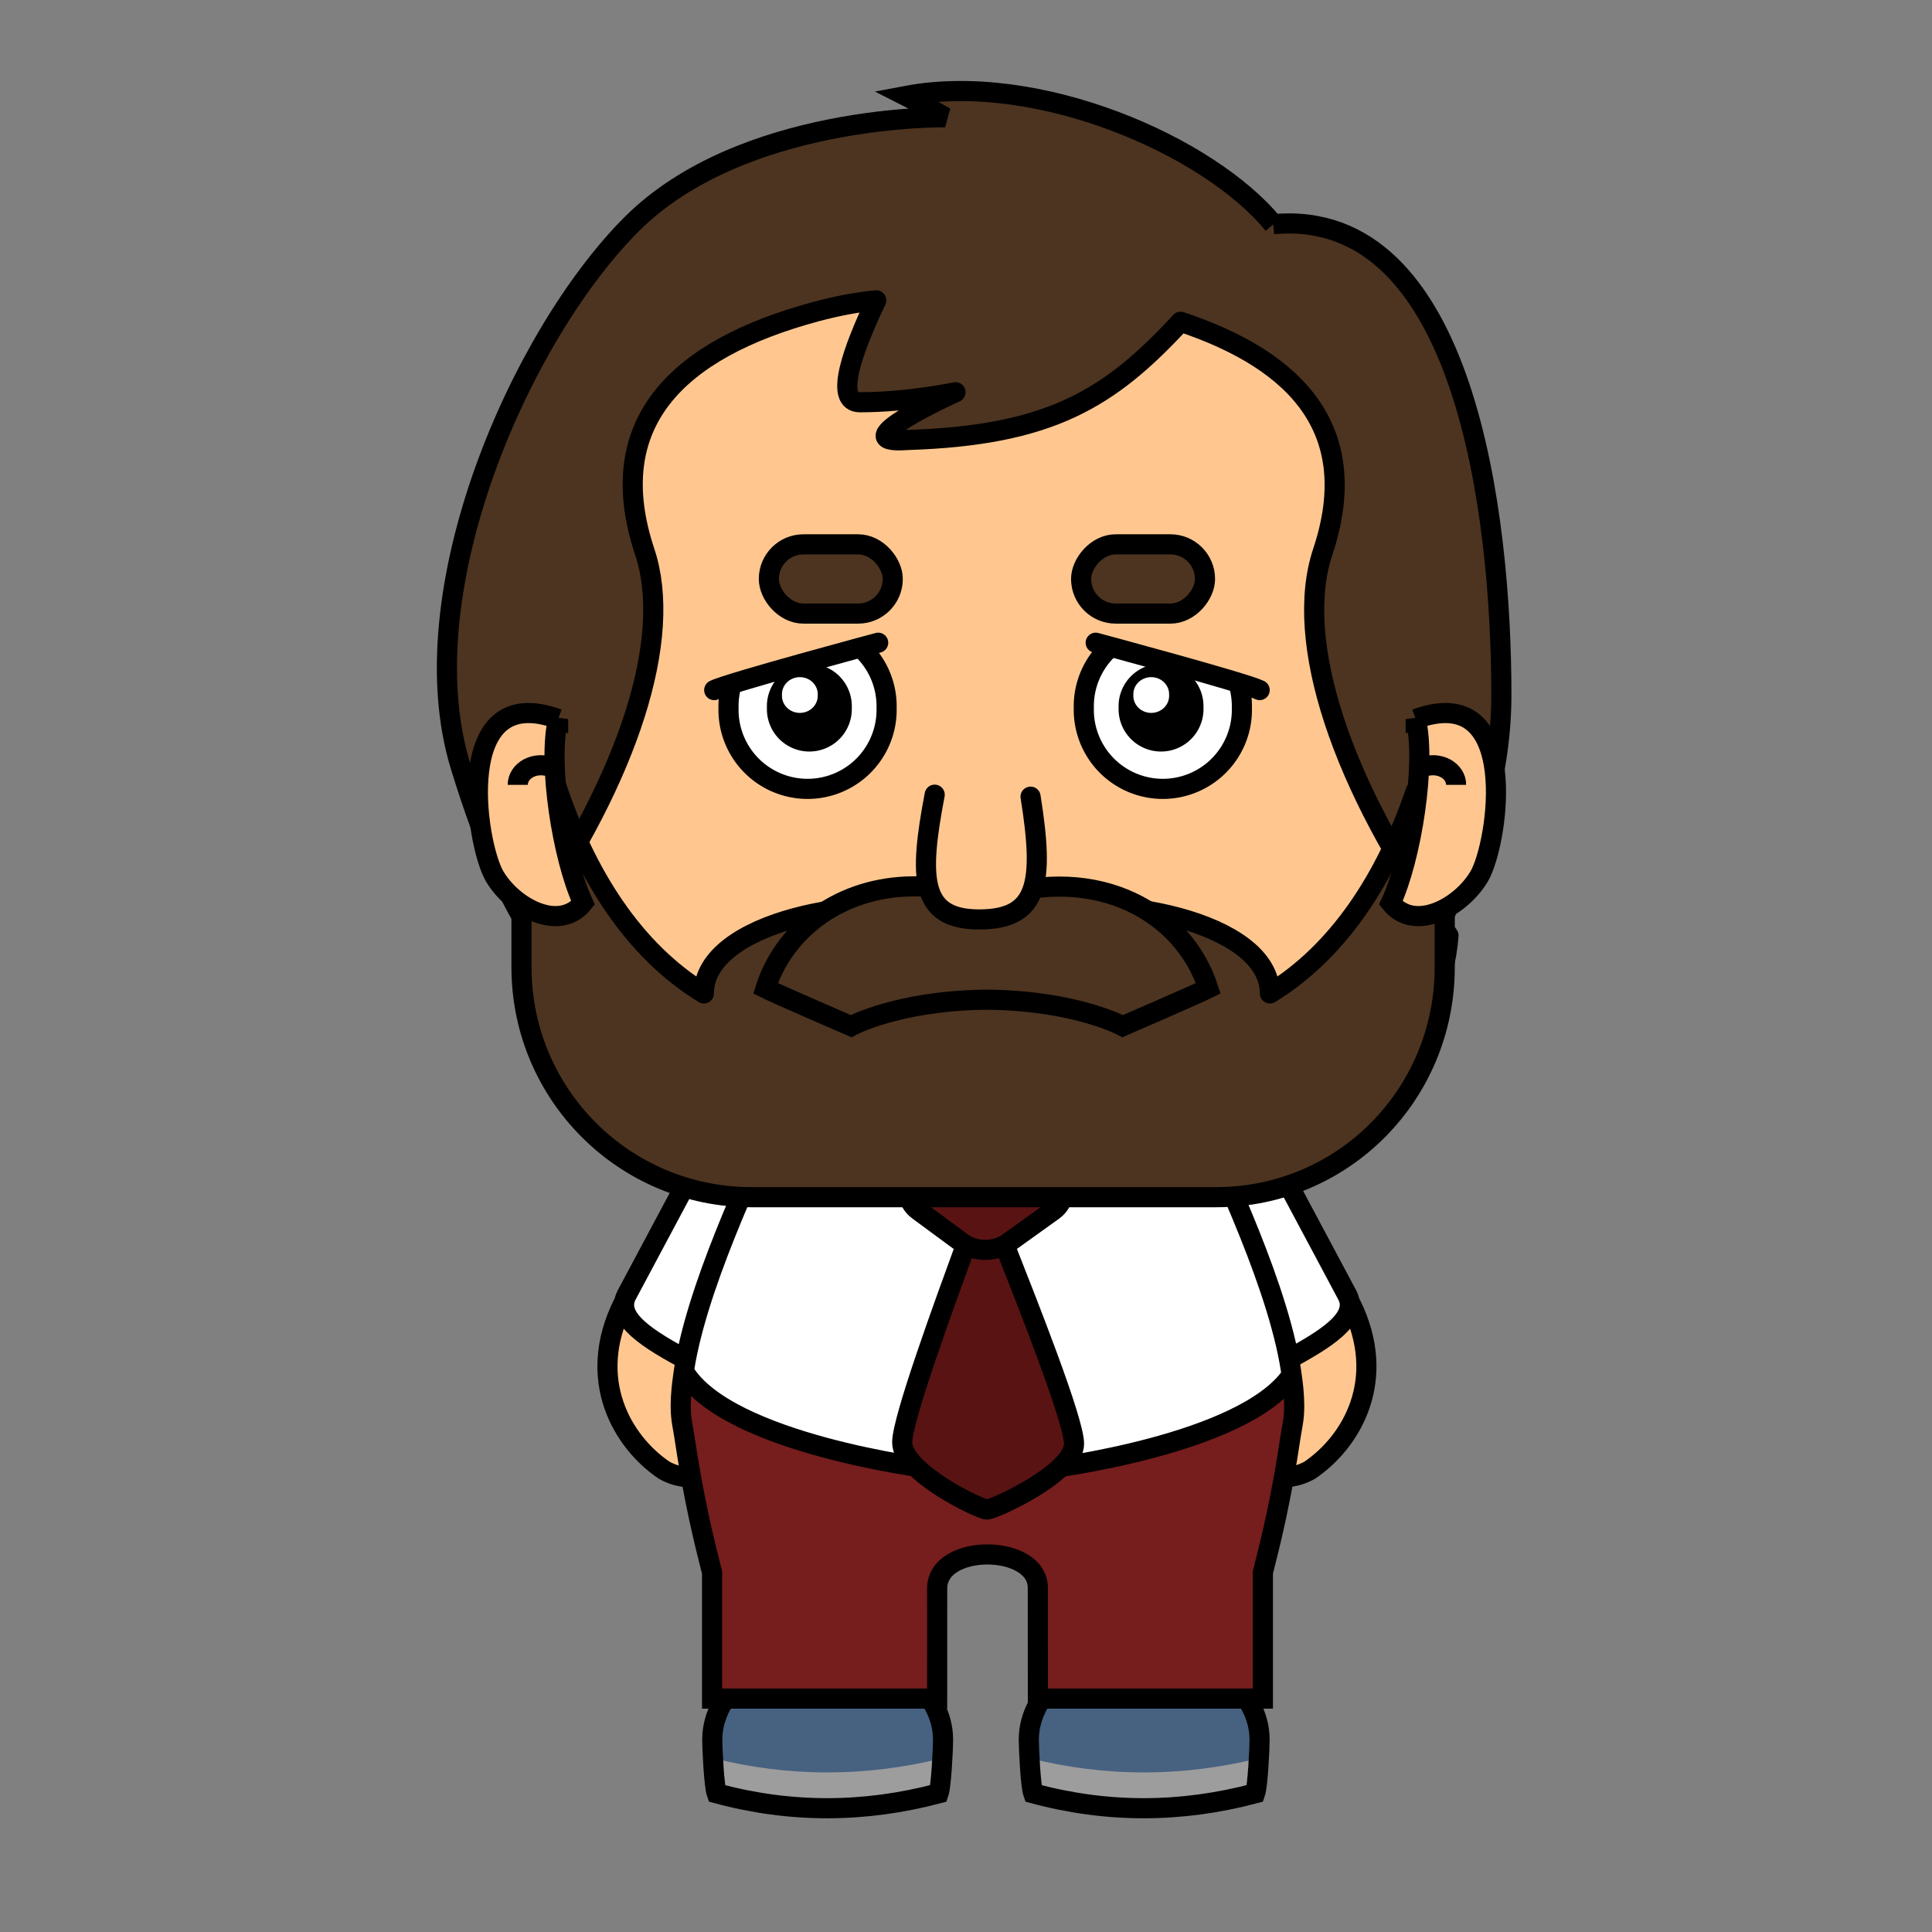 <?xml version="1.0" encoding="UTF-8" standalone="no"?>
<!-- Created with Inkscape (http://www.inkscape.org/) -->

<svg
 xmlns:dc="http://purl.org/dc/elements/1.1/"
 xmlns:cc="http://creativecommons.org/ns#"
 xmlns:rdf="http://www.w3.org/1999/02/22-rdf-syntax-ns#"
 xmlns:svg="http://www.w3.org/2000/svg"
 xmlns="http://www.w3.org/2000/svg"
 version="1.0"
 width="100%"
 height="100%"
 viewBox="0 0 48 48"
 id="svg2383">
<rect x="0" y="0" width="48" height="48" fill="#808080" stroke="none"/>
<defs
 id="defs2385" />
<path
 d="m 28.427,41.004 c -1.58,0 -2.867,0.997 -2.867,2.22 0,0.205 0.043,1.142 0.11,1.331 1.838,0.498 3.676,0.488 5.514,0 0.066,-0.187 0.11,-1.128 0.11,-1.331 0,-1.224 -1.287,-2.22 -2.867,-2.22 z"
 id="path4540"
 style="fill:#9d9d9d;fill-opacity:1;fill-rule:evenodd;stroke:none;stroke-width:0.5;marker:none;visibility:visible;display:inline;overflow:visible;enable-background:accumulate" />
<path
 d="m 28.413,41.017 c -1.58,0 -2.867,0.997 -2.867,2.22 0,0.069 0.028,0.268 0.037,0.444 1.892,0.477 3.806,0.469 5.698,0 0.009,-0.176 0,-0.376 0,-0.444 0,-1.224 -1.287,-2.22 -2.867,-2.22 z"
 id="path4542"
 style="fill:#476181;fill-opacity:1;fill-rule:evenodd;stroke:none;stroke-width:0.5;marker:none;visibility:visible;display:inline;overflow:visible;enable-background:accumulate" />
<path
 d="m 28.427,41.004 c -1.58,0 -2.867,0.997 -2.867,2.22 0,0.205 0.043,1.142 0.11,1.331 1.838,0.498 3.676,0.488 5.514,0 0.066,-0.187 0.11,-1.128 0.11,-1.331 0,-1.224 -1.287,-2.22 -2.867,-2.22 z"
 id="path4544"
 style="fill:none;stroke:#000000;stroke-width:0.5;stroke-linecap:round;stroke-linejoin:miter;stroke-miterlimit:4;stroke-opacity:1;stroke-dasharray:none;stroke-dashoffset:0;marker:none;visibility:visible;display:inline;overflow:visible;enable-background:accumulate" />
<path
 d="m 20.563,41.004 c -1.58,0 -2.867,0.997 -2.867,2.22 0,0.205 0.043,1.142 0.11,1.331 1.838,0.498 3.676,0.488 5.514,0 0.066,-0.187 0.11,-1.128 0.11,-1.331 0,-1.224 -1.287,-2.22 -2.867,-2.22 z"
 id="path3507-7"
 style="fill:#9d9d9d;fill-opacity:1;fill-rule:evenodd;stroke:none;stroke-width:0.5;marker:none;visibility:visible;display:inline;overflow:visible;enable-background:accumulate" />
<path
 d="m 20.548,41.017 c -1.58,0 -2.867,0.997 -2.867,2.22 0,0.069 0.028,0.268 0.037,0.444 1.892,0.477 3.806,0.469 5.698,0 0.009,-0.176 0,-0.376 0,-0.444 0,-1.224 -1.287,-2.22 -2.867,-2.22 z"
 id="path3512-6"
 style="fill:#476181;fill-opacity:1;fill-rule:evenodd;stroke:none;stroke-width:0.5;marker:none;visibility:visible;display:inline;overflow:visible;enable-background:accumulate" />
<path
 d="m 20.563,41.004 c -1.58,0 -2.867,0.997 -2.867,2.22 0,0.205 0.043,1.142 0.11,1.331 1.838,0.498 3.676,0.488 5.514,0 0.066,-0.187 0.11,-1.128 0.11,-1.331 0,-1.224 -1.287,-2.22 -2.867,-2.22 z"
 id="path3517-5"
 style="fill:none;stroke:#000000;stroke-width:0.5;stroke-linecap:round;stroke-linejoin:miter;stroke-miterlimit:4;stroke-opacity:1;stroke-dasharray:none;stroke-dashoffset:0;marker:none;visibility:visible;display:inline;overflow:visible;enable-background:accumulate" />
<path
 d="m 19.298,34.42 -0.755,1.356 c -0.461,0.828 -1.308,1.159 -2.041,0.752 -1.044,-0.706 -1.953,-2.256 -1.024,-4.127 0.198,-0.352 3.82,2.019 3.82,2.019 z"
 id="path4512"
 style="fill:#ffc78f;fill-opacity:1;fill-rule:evenodd;stroke:#000000;stroke-width:0.5;stroke-linecap:butt;stroke-linejoin:miter;stroke-miterlimit:4;stroke-opacity:1;stroke-dasharray:none;stroke-dashoffset:0;marker:none;visibility:visible;display:inline;overflow:visible;enable-background:accumulate" />
<path
 d="m 17.163,33.842 c 1.074,0.569 1.924,1.053 2.283,0.381 l 1.593,-2.985 c 0.573,-1.074 0.17,-2.396 -0.903,-2.964 -1.074,-0.569 -2.399,-0.162 -2.972,0.911 l -1.593,2.985 c -0.312,0.584 0.519,1.104 1.593,1.673 z"
 id="path4514-1"
 style="fill:#ffffff;fill-opacity:1;stroke:#000000;stroke-width:0.5;stroke-linecap:round;stroke-linejoin:miter;stroke-miterlimit:4;stroke-opacity:1;stroke-dashoffset:0;marker:none;visibility:visible;display:inline;overflow:visible;enable-background:accumulate" />
<path
 d="m 29.742,34.42 0.755,1.356 c 0.461,0.828 1.308,1.159 2.041,0.752 1.044,-0.706 1.953,-2.256 1.024,-4.127 -0.198,-0.352 -3.82,2.019 -3.82,2.019 z"
 id="path3537-5"
 style="fill:#ffc78f;fill-opacity:1;fill-rule:evenodd;stroke:#000000;stroke-width:0.5;stroke-linecap:butt;stroke-linejoin:miter;stroke-miterlimit:4;stroke-opacity:1;stroke-dasharray:none;stroke-dashoffset:0;marker:none;visibility:visible;display:inline;overflow:visible;enable-background:accumulate" />
<path
 d="m 31.878,33.842 c -1.074,0.569 -1.924,1.053 -2.283,0.381 l -1.593,-2.985 c -0.573,-1.074 -0.17,-2.396 0.903,-2.964 1.074,-0.569 2.399,-0.162 2.972,0.911 l 1.593,2.985 c 0.311,0.584 -0.519,1.104 -1.593,1.673 z"
 id="path4398-0"
 style="fill:#ffffff;fill-opacity:1;stroke:#000000;stroke-width:0.5;stroke-linecap:round;stroke-linejoin:miter;stroke-miterlimit:4;stroke-opacity:1;stroke-dashoffset:0;marker:none;visibility:visible;display:inline;overflow:visible;enable-background:accumulate" />
<path
 d="m 26.804,26.495 c -0.609,0.004 -1.335,0.031 -2.237,0.031 l -0.066,0 c -1.354,0 -2.327,-0.029 -3.06,0 -1.221,0.048 -1.781,0.28 -2.171,1.224 -0.532,1.285 -2.035,4.323 -2.303,6.485 -0.012,0.094 -0.026,0.185 -0.033,0.275 -0.026,0.273 -0.031,0.533 0,0.765 0.02,0.148 0.045,0.258 0.066,0.398 0.23,1.558 0.495,2.627 0.691,3.395 l 0,3.133 5.592,0 c 0,0 10e-4,-2.723 10e-4,-2.736 0,-1.143 2.526,-1.112 2.5,0 l 0.002,2.736 5.59,0 0,-3.133 c 0.196,-0.768 0.461,-1.837 0.691,-3.395 0.022,-0.15 0.044,-0.237 0.066,-0.398 0.031,-0.232 0.026,-0.492 0,-0.765 -0.008,-0.091 -0.021,-0.181 -0.033,-0.275 -0.268,-2.162 -1.771,-5.2 -2.303,-6.485 -0.469,-1.132 -1.166,-1.265 -2.994,-1.254 z"
 id="path4324-3"
 style="color:#000000;fill:#761d1d;fill-opacity:1;stroke:none;stroke-width:0.5;marker:none;visibility:visible;display:inline;overflow:visible;enable-background:accumulate" />
<path
 d="m 26.808,26.485 c -0.609,0.004 -1.331,0.031 -2.234,0.031 l -0.063,0 c -1.354,0 -2.351,-0.029 -3.084,0 -1.221,0.048 -1.781,0.284 -2.171,1.227 -0.52,1.255 -1.949,4.175 -2.266,6.325 1.074,1.805 6.136,2.423 6.136,2.423 l 1.447,-1.857 1.447,1.857 c 0,0 4.886,-0.594 6.073,-2.329 -0.288,-2.158 -1.77,-5.146 -2.297,-6.419 -0.469,-1.132 -1.161,-1.269 -2.989,-1.259 z"
 id="path4326-8"
 style="fill:#ffffff;fill-opacity:1;stroke:none;display:inline" />
<path
 d="m 26.804,26.495 c -0.609,0.004 -1.335,0.031 -2.237,0.031 l -0.066,0 c -1.354,0 -2.327,-0.029 -3.06,0 -1.221,0.048 -1.781,0.28 -2.171,1.224 -0.532,1.285 -2.035,4.323 -2.303,6.485 -0.012,0.094 -0.026,0.185 -0.033,0.275 -0.026,0.273 -0.031,0.533 0,0.765 0.02,0.148 0.045,0.258 0.066,0.398 0.23,1.558 0.495,2.627 0.691,3.395 l 0,3.133 5.592,0 c 0,0 10e-4,-2.723 10e-4,-2.736 0,-1.143 2.526,-1.112 2.5,0 l 0.002,2.736 5.59,0 0,-3.133 c 0.196,-0.768 0.461,-1.837 0.691,-3.395 0.022,-0.15 0.044,-0.237 0.066,-0.398 0.031,-0.232 0.026,-0.492 0,-0.765 -0.008,-0.091 -0.021,-0.181 -0.033,-0.275 -0.268,-2.162 -1.771,-5.2 -2.303,-6.485 -0.469,-1.132 -1.166,-1.265 -2.994,-1.254 z"
 id="path4322-1"
 style="color:#000000;fill:none;stroke:#000000;stroke-width:0.5;stroke-linecap:round;stroke-linejoin:miter;stroke-miterlimit:4;stroke-opacity:1;stroke-dasharray:none;stroke-dashoffset:0;marker:none;visibility:visible;display:inline;overflow:visible;enable-background:accumulate" />
<path
 d="m 16.99,34.068 c 1.074,1.805 6.136,2.423 6.136,2.423 l 1.447,-1.857 1.447,1.857 c 0,0 4.886,-0.594 6.073,-2.329"
 id="path4334-2"
 style="fill:none;stroke:#000000;stroke-width:0.5;stroke-linecap:butt;stroke-linejoin:miter;stroke-miterlimit:4;stroke-opacity:1;stroke-dasharray:none;display:inline" />
<path
 d="m 31.634,5.571 c -1.594,-1.948 -5.845,-3.808 -9.122,-3.188 0.354,0.177 0.974,0.531 0.974,0.531 0,0 -5.048,-0.089 -7.794,2.657 -2.745,2.745 -5.579,9.122 -4.251,13.461 1.328,4.339 2.48,4.959 2.923,5.579 0.177,-1.24 0.443,-1.506 0.443,-1.506 0,0 3.188,5.756 9.83,5.756 6.642,0 9.299,-5.225 9.299,-5.225 l 0.354,1.594 c 0,0 3.011,-3.542 3.011,-7.97 0,-4.428 -0.886,-12.133 -5.668,-11.69 z"
 id="path4238"
 style="fill:#4c3420;fill-opacity:1;stroke:#000000;stroke-width:0.5;stroke-linecap:butt;stroke-linejoin:miter;stroke-miterlimit:4;stroke-opacity:1;stroke-dasharray:none;display:inline" />
<path
 d="m 21.769,7.462 c -0.47,0.045 -0.956,0.135 -1.5,0.281 -3.457,0.931 -5.314,2.778 -4.25,5.969 0.713,2.138 -0.4,5.581 -2.906,9.188 0.017,2.721 2.212,4.906 4.938,4.906 l 13.031,0 c 2.608,0 4.713,-2.006 4.906,-4.562 -2.67,-3.725 -3.859,-7.328 -3.125,-9.531 0.985,-2.955 -0.557,-4.729 -3.531,-5.719 -1.77,1.92 -3.256,2.824 -6.781,2.937 -1.728,0.133 1.188,-1.187 1.188,-1.187 0,0 -1.178,0.25 -2.375,0.25 -0.651,0 -0.176,-1.311 0.406,-2.531 z"
 id="rect3413"
 style="color:#000000;fill:#ffc78f;fill-opacity:1;fill-rule:evenodd;stroke:#000000;stroke-width:0.5;stroke-linecap:round;stroke-linejoin:round;stroke-miterlimit:4;stroke-opacity:1;stroke-dasharray:none;stroke-dashoffset:0;marker:none;visibility:visible;display:inline;overflow:visible;enable-background:accumulate" />
<g
 transform="translate(-32.231,-3.308)"
 id="g4444"
 style="display:inline">
<path
 d="m 55.108,32.524 -0.058,0.034 c -0.311,0.226 -0.311,0.6 0,0.825 l 1.096,0.808 c 0.025,0.018 0.06,0.019 0.087,0.034 -0.557,1.526 -1.587,4.343 -1.587,4.918 0,0.747 1.939,1.668 2.106,1.668 0.167,0 2.163,-0.901 2.163,-1.634 0,-0.574 -1.129,-3.422 -1.731,-4.952 0.027,-0.015 0.062,-0.017 0.087,-0.034 l 1.125,-0.808 c 0.311,-0.226 0.311,-0.6 0,-0.825 l -0.058,-0.034 -3.231,0 z"
 id="path4429"
 style="color:#000000;fill:#591313;fill-opacity:1;fill-rule:evenodd;stroke:none;stroke-width:0.5;marker:none;visibility:visible;display:inline;overflow:visible;enable-background:accumulate" />
<path
 d="m 56.233,34.226 c -0.557,1.526 -1.587,4.343 -1.587,4.918 0,0.747 1.939,1.668 2.106,1.668 0.167,0 2.163,-0.901 2.163,-1.634 0,-0.574 -1.129,-3.422 -1.731,-4.952"
 id="path4427"
 style="fill:none;stroke:#000000;stroke-width:0.5;stroke-linecap:butt;stroke-linejoin:miter;stroke-miterlimit:4;stroke-opacity:1;stroke-dasharray:none" />
<path
 d="m 55.108,32.524 -0.058,0.034 c -0.311,0.226 -0.311,0.6 0,0.825 l 1.096,0.808 c 0.311,0.226 0.814,0.226 1.125,0 L 58.397,33.383 c 0.311,-0.226 0.311,-0.6 0,-0.825 l -0.058,-0.034 -3.231,0 z"
 id="rect4422"
 style="color:#000000;fill:none;stroke:#000000;stroke-width:0.5;stroke-linecap:round;stroke-linejoin:round;stroke-miterlimit:4;stroke-opacity:1;stroke-dasharray:none;stroke-dashoffset:0;marker:none;visibility:visible;display:inline;overflow:visible;enable-background:accumulate" />
</g>
<path
 d="m 13.8,19.462 c -0.528,0.866 -0.844,1.876 -0.844,2.969 l 0,1.594 c 0,3.166 2.553,5.719 5.719,5.719 l 11.531,0 c 3.166,0 5.688,-2.553 5.688,-5.719 l 0,-1.594 c 0,-1.015 -0.259,-1.957 -0.719,-2.781 -0.75,2.196 -1.939,4.003 -3.625,5.031 0,-1.81 -4.04,-2.554 -6.188,-2 -0.296,0.386 -0.54,0.57 -0.75,0.406 -0.027,-0.021 -0.064,-0.042 -0.094,-0.062 -0.03,0.02 -0.066,0.041 -0.094,0.062 -0.212,0.166 -0.481,-0.01 -0.781,-0.406 -2.157,-0.534 -6.156,0.201 -6.156,2 -1.734,-1.057 -2.941,-2.94 -3.688,-5.219 z"
 id="rect4230"
 style="color:#000000;fill:#4c3420;fill-opacity:1;fill-rule:evenodd;stroke:#000000;stroke-width:0.5;stroke-linecap:round;stroke-linejoin:round;stroke-miterlimit:4;stroke-opacity:1;stroke-dasharray:none;stroke-dashoffset:0;marker:none;visibility:visible;display:inline;overflow:visible;enable-background:accumulate" />
<path
 d="m 22.519,22.025 c -1.748,0.078 -3.051,1.135 -3.5,2.531 0.266,0.133 2.125,0.938 2.125,0.938 0,0 1.146,-0.62 3.281,-0.656 0.063,-0.001 0.122,0 0.188,0 2.135,0.036 3.281,0.656 3.281,0.656 0,0 1.859,-0.805 2.125,-0.938 -0.598,-1.861 -2.716,-3.114 -5.375,-2.25 0,0 -0.093,0.09 -0.125,0.125 -0.03,-0.032 -0.125,-0.125 -0.125,-0.125 -0.665,-0.216 -1.292,-0.307 -1.875,-0.281 z"
 id="path3457"
 style="fill:#4c3420;fill-opacity:1;stroke:#000000;stroke-width:0.5;stroke-linecap:butt;stroke-linejoin:miter;stroke-miterlimit:4;stroke-opacity:1;stroke-dasharray:none;display:inline" />
<path
 d="m 23.222,19.744 c -0.394,2.066 -0.372,3.099 1.103,3.099 1.476,0 1.623,-0.9 1.279,-3.05"
 id="path4381-4"
 style="fill:#ffc78f;fill-opacity:1;stroke:#000000;stroke-width:0.5;stroke-linecap:round;stroke-linejoin:miter;stroke-miterlimit:4;stroke-opacity:1;stroke-dasharray:none;display:inline" />
<path
 d="m 13.867,17.864 c -2.656,-0.972 -2.055,3.098 -1.578,3.907 0.458,0.777 1.61,1.395 2.197,0.661 -0.514,-1.101 -0.888,-3.478 -0.619,-4.568 z"
 id="path3688-1"
 style="fill:#ffc78f;fill-opacity:1;fill-rule:evenodd;stroke:#000000;stroke-width:0.5;stroke-linecap:butt;stroke-linejoin:miter;stroke-miterlimit:4;stroke-opacity:1;stroke-dasharray:none;display:inline" />
<path
 d="m 13.746,19.076 c -0.461,-0.192 -0.883,0.077 -0.883,0.423"
 id="path3690-5"
 style="fill:none;stroke:#000000;stroke-width:0.5;stroke-linecap:butt;stroke-linejoin:miter;stroke-miterlimit:4;stroke-opacity:1;stroke-dasharray:none;display:inline" />
<path
 d="m 35.173,17.864 c 2.656,-0.972 2.055,3.098 1.578,3.907 -0.458,0.777 -1.61,1.395 -2.197,0.661 0.514,-1.101 0.888,-3.478 0.619,-4.568 z"
 id="path4275"
 style="fill:#ffc78f;fill-opacity:1;fill-rule:evenodd;stroke:#000000;stroke-width:0.5;stroke-linecap:butt;stroke-linejoin:miter;stroke-miterlimit:4;stroke-opacity:1;stroke-dasharray:none;display:inline" />
<path
 d="m 35.294,19.076 c 0.461,-0.192 0.883,0.077 0.883,0.423"
 id="path4277"
 style="fill:none;stroke:#000000;stroke-width:0.5;stroke-linecap:butt;stroke-linejoin:miter;stroke-miterlimit:4;stroke-opacity:1;stroke-dasharray:none;display:inline" />
<path
 d="m -84.048,135.755 a 1.964,1.964 0 1 1 -3.927,0 1.964,1.964 0 1 1 3.927,0 z"
 transform="translate(106.075,-118.164)"
 id="path4471-9"
 style="color:#000000;fill:#ffffff;fill-opacity:1;fill-rule:evenodd;stroke:#000000;stroke-width:0.5;stroke-linecap:round;stroke-linejoin:round;stroke-miterlimit:4;stroke-opacity:1;stroke-dasharray:none;stroke-dashoffset:0;marker:none;visibility:visible;display:inline;overflow:visible;enable-background:accumulate" />
<path
 d="m -53.631,43.798 a 0.866,0.866 0 1 1 -1.731,0 0.866,0.866 0 1 1 1.731,0 z"
 transform="matrix(1.218,0,0,1.218,86.485,-35.765)"
 id="path4467-8"
 style="fill:#000000;fill-opacity:1;fill-rule:evenodd;stroke:none;stroke-width:0.5;marker:none;visibility:visible;display:inline;overflow:visible;enable-background:accumulate" />
<path
 d="m 17.369,27.065 a 0.426,0.426 0 1 1 -0.851,0 0.426,0.426 0 1 1 0.851,0 z"
 transform="matrix(1.043,0,0,0.994,2.2,-9.635)"
 id="path4469-7"
 style="fill:#ffffff;fill-opacity:1;fill-rule:evenodd;stroke:none;stroke-width:0.5;marker:none;visibility:visible;display:inline;overflow:visible;enable-background:accumulate" />
<path
 d="m -84.048,135.755 a 1.964,1.964 0 1 1 -3.927,0 1.964,1.964 0 1 1 3.927,0 z"
 transform="matrix(-1,0,0,1,-57.121,-118.164)"
 id="path4490-7"
 style="color:#000000;fill:#ffffff;fill-opacity:1;fill-rule:evenodd;stroke:#000000;stroke-width:0.5;stroke-linecap:round;stroke-linejoin:round;stroke-miterlimit:4;stroke-opacity:1;stroke-dasharray:none;stroke-dashoffset:0;marker:none;visibility:visible;display:inline;overflow:visible;enable-background:accumulate" />
<path
 d="m -53.631,43.798 a 0.866,0.866 0 1 1 -1.731,0 0.866,0.866 0 1 1 1.731,0 z"
 transform="matrix(-1.218,0,0,1.218,-37.531,-35.765)"
 id="path4492-3"
 style="fill:#000000;fill-opacity:1;fill-rule:evenodd;stroke:none;stroke-width:0.5;marker:none;visibility:visible;display:inline;overflow:visible;enable-background:accumulate" />
<path
 d="m 17.369,27.065 a 0.426,0.426 0 1 1 -0.851,0 0.426,0.426 0 1 1 0.851,0 z"
 transform="matrix(-1.043,0,0,0.994,46.274,-9.635)"
 id="path4494-6"
 style="fill:#ffffff;fill-opacity:1;fill-rule:evenodd;stroke:none;stroke-width:0.5;marker:none;visibility:visible;display:inline;overflow:visible;enable-background:accumulate" />
<path
 d="m 17.744,17.145 c 0.362,-0.181 4.074,-1.177 4.074,-1.177 0,0 -1.267,-2.173 -3.078,-1.449 -1.811,0.724 -0.996,2.626 -0.996,2.626 z"
 id="path4347"
 style="fill:#ffc78f;fill-opacity:1;stroke:none;display:inline" />
<path
 d="m 17.744,17.145 c 0.362,-0.181 4.074,-1.177 4.074,-1.177"
 id="path4345"
 style="fill:none;stroke:#000000;stroke-width:0.5;stroke-linecap:round;stroke-linejoin:miter;stroke-miterlimit:4;stroke-opacity:1;stroke-dasharray:none;display:inline" />
<path
 d="m 31.296,17.145 c -0.362,-0.181 -4.074,-1.177 -4.074,-1.177 0,0 1.267,-2.173 3.078,-1.449 1.811,0.724 0.996,2.626 0.996,2.626 z"
 id="path4349"
 style="fill:#ffc78f;fill-opacity:1;stroke:none;display:inline" />
<path
 d="m 31.296,17.145 c -0.362,-0.181 -4.074,-1.177 -4.074,-1.177"
 id="path4351"
 style="fill:none;stroke:#000000;stroke-width:0.5;stroke-linecap:round;stroke-linejoin:miter;stroke-miterlimit:4;stroke-opacity:1;stroke-dasharray:none;display:inline" />
<rect
 width="3.078"
 height="1.72"
 rx="0.86"
 ry="0.86"
 x="19.102"
 y="13.524"
 id="rect4374"
 style="color:#000000;fill:#4c3420;fill-opacity:1;fill-rule:evenodd;stroke:#000000;stroke-width:0.5;stroke-opacity:1;marker:none;visibility:visible;display:inline;overflow:visible;enable-background:accumulate" />
<rect
 width="3.078"
 height="1.72"
 rx="0.86"
 ry="0.86"
 x="-29.938"
 y="13.524"
 transform="scale(-1,1)"
 id="rect4376"
 style="color:#000000;fill:#4c3420;fill-opacity:1;fill-rule:evenodd;stroke:#000000;stroke-width:0.5;stroke-opacity:1;marker:none;visibility:visible;display:inline;overflow:visible;enable-background:accumulate" />
</svg>
